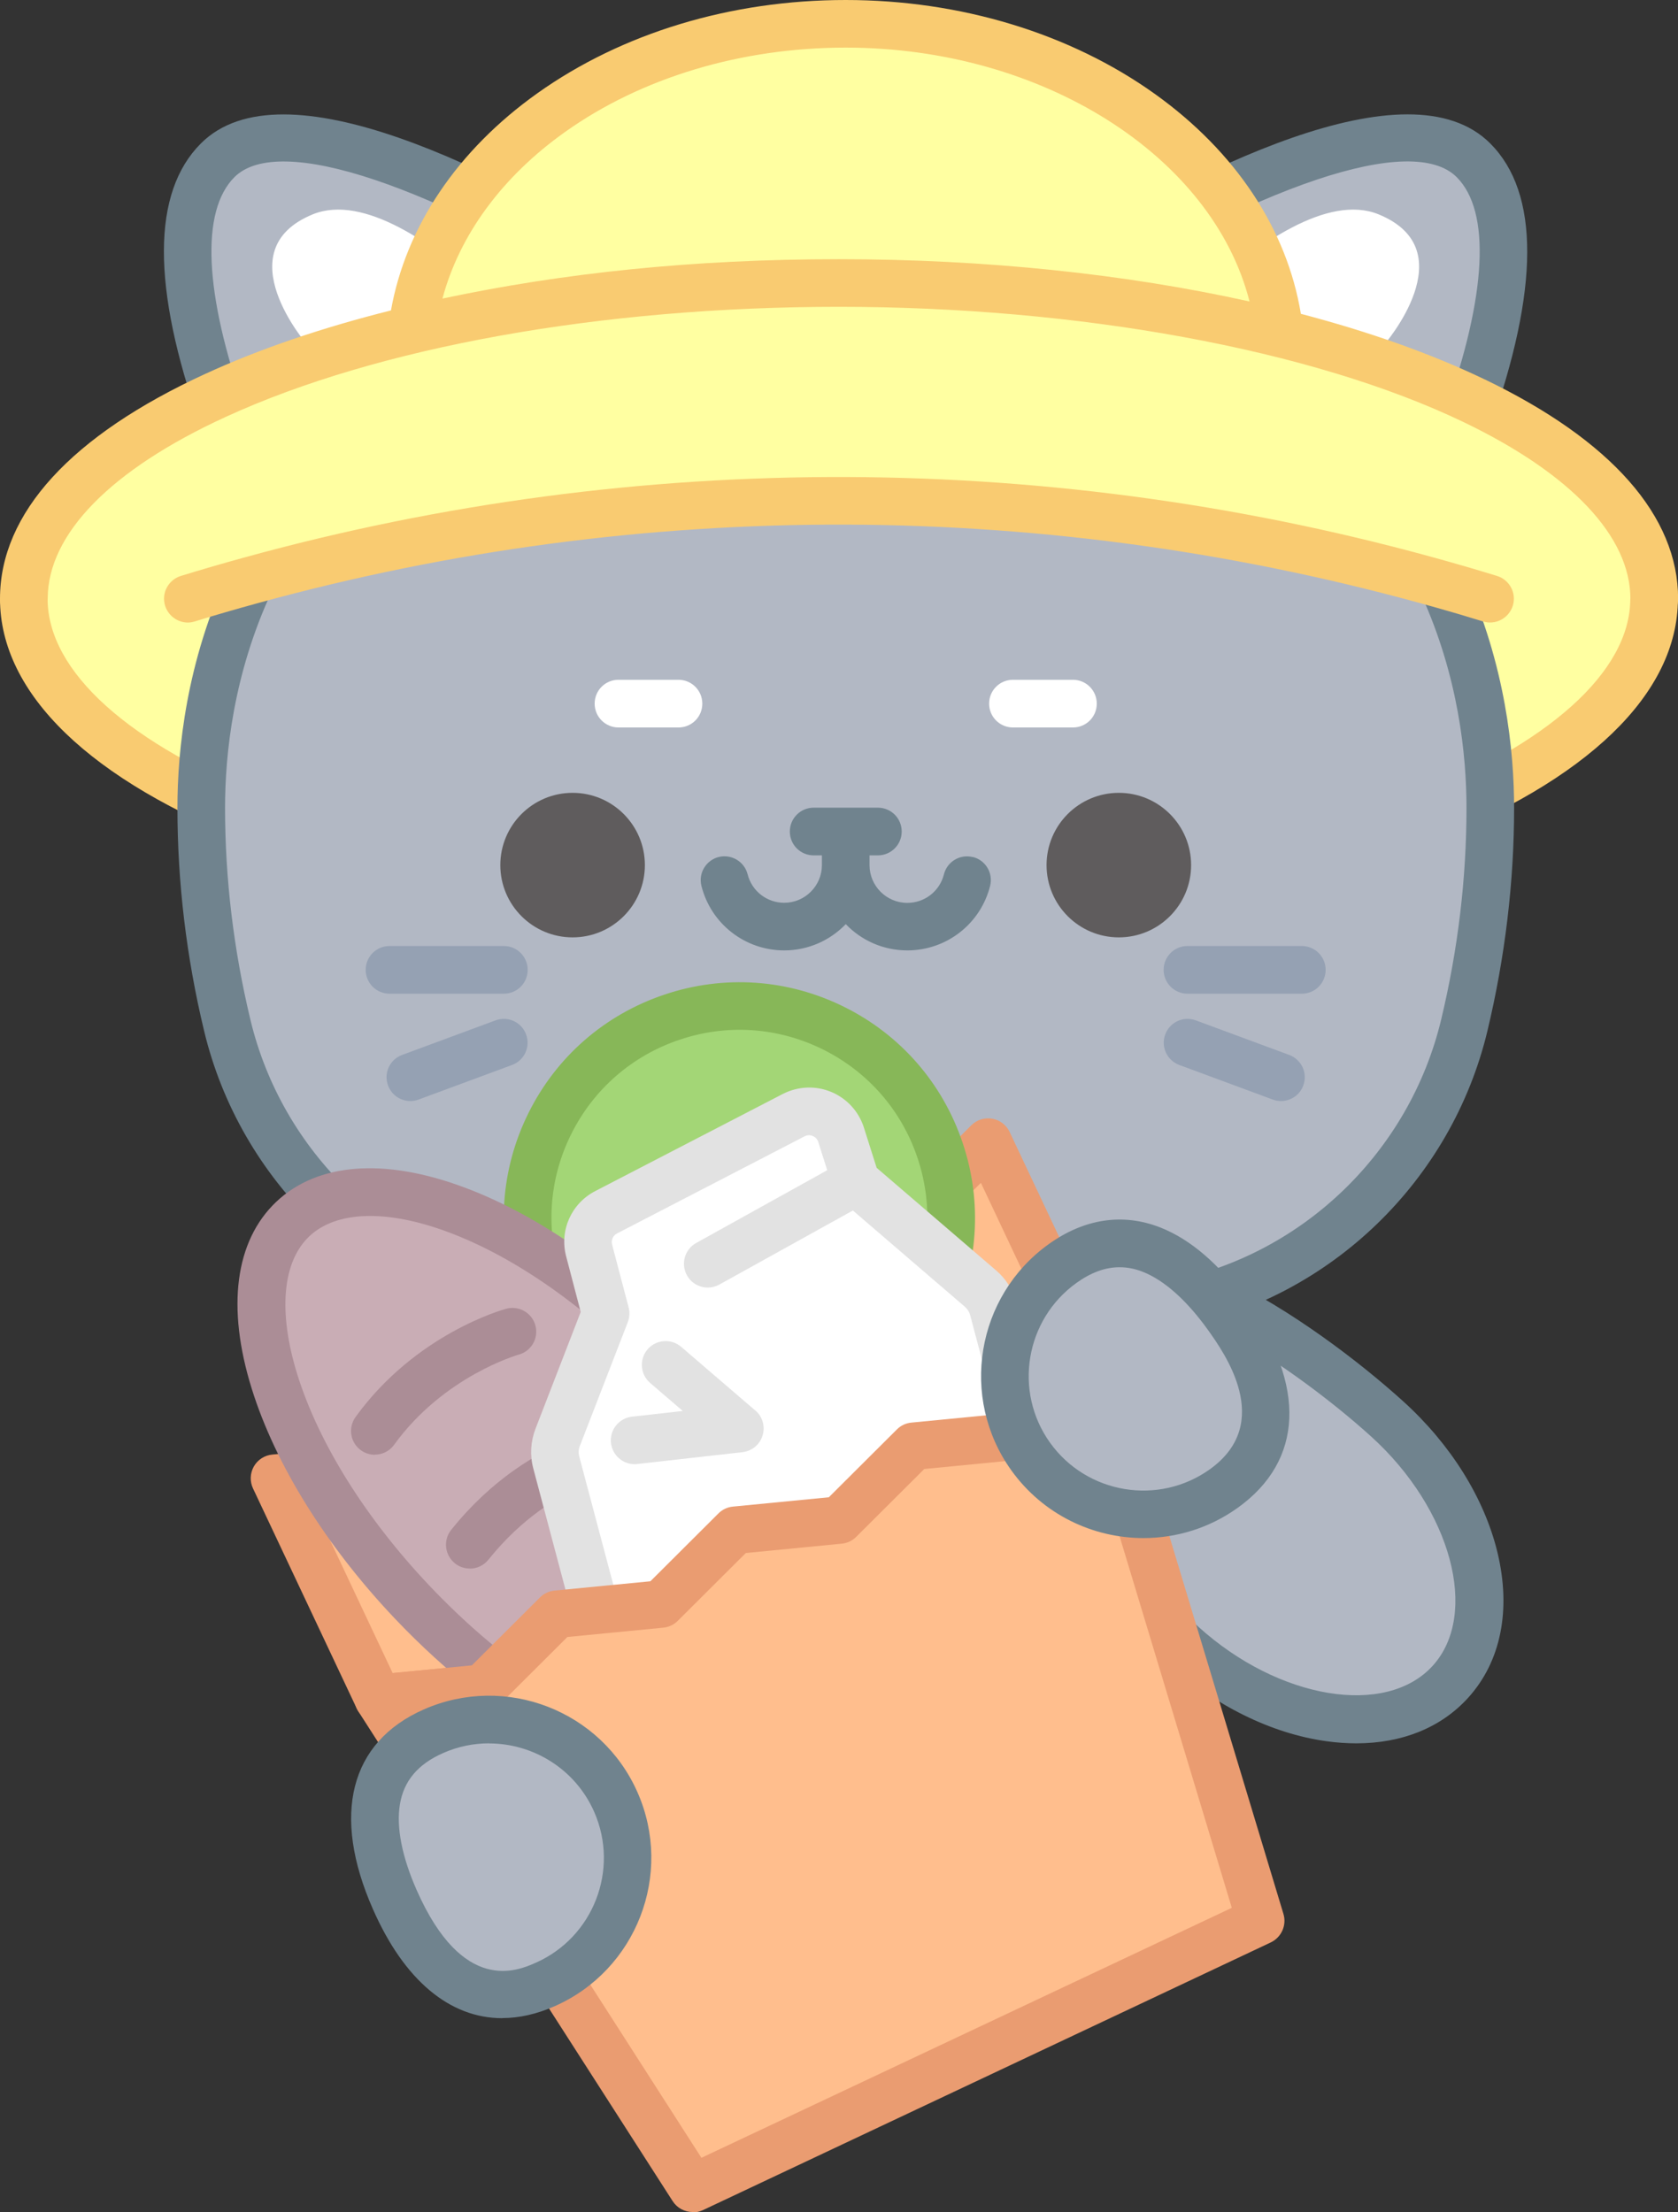 <?xml version="1.0" encoding="UTF-8"?>
<svg id="Capa_2" data-name="Capa 2" xmlns="http://www.w3.org/2000/svg" viewBox="0 0 167.39 220.69">
  <rect x="0" y="0" width="167.39" height="220.69" fill="#333333" stroke="none"/>
  <defs>
    <style>
      .cls-1 {
        fill: #ab8d96;
      }

      .cls-2 {
        fill: #5f5c5d;
      }

      .cls-3 {
        fill: #f9cb71;
      }

      .cls-4 {
        fill: #fff;
      }

      .cls-5 {
        fill: #e2e2e2;
      }

      .cls-6 {
        fill: #c9adb5;
      }

      .cls-7 {
        fill: #95a1b3;
      }

      .cls-8 {
        fill: #ea9c71;
      }

      .cls-9 {
        fill: #b2b8c4;
      }

      .cls-10 {
        fill: #ffffa1;
      }

      .cls-11 {
        fill: #ffbe8d;
      }

      .cls-12 {
        fill: #70838e;
      }

      .cls-13 {
        fill: #a3d676;
      }

      .cls-14 {
        fill: #87b758;
      }
    </style>
  </defs>
  <g id="OBJECTS">
    <g>
      <g>
        <path class="cls-9" d="M21.48,39.45c-2.91-8.97-4.45-18.76.25-23.45,7.63-7.63,31.95,6.25,42.66,12.98,5.3-.88,12.13-1.24,19.97-1.21,7.83-.03,14.68.33,19.97,1.21,10.71-6.73,35.04-20.62,42.67-12.98,4.8,4.8,3.09,14.89.07,23.99-14.9-7.17-37.75-11.76-63.37-11.76s-47.3,4.36-62.22,11.22Z"/>
        <g>
          <path class="cls-12" d="M19.96,42.34c-4.84-13.71-4.81-23.14.08-28.03,8.13-8.13,29.29,2.4,45.6,12.66l-2.53,4.02c-20.08-12.63-35.3-17.73-39.72-13.32-3.39,3.39-3.02,11.59,1.04,23.09l-4.48,1.58Z"/>
          <path class="cls-12" d="M148.59,42.82l-4.47-1.6c4.2-11.76,4.62-20.12,1.19-23.55-4.42-4.42-19.64.68-39.72,13.32l-2.53-4.02c16.31-10.27,37.47-20.8,45.6-12.66,4.94,4.94,4.92,14.53-.07,28.51Z"/>
        </g>
        <path class="cls-4" d="M138.05,34.42s1.24,2.81,1.44,5.95c.19,2.91-1.56,5.13-3.85,6.05-4.82-5.48-10.76-9.95-17.47-13.06.06-1.58.72-3.13,2.01-4.29,5.15-4.69,12.28-9.74,17.33-7.69,8.79,3.59.55,13.03.55,13.03Z"/>
        <path class="cls-4" d="M30.67,34.42s-1.24,2.81-1.44,5.95c-.19,2.91,1.56,5.13,3.85,6.05,4.82-5.48,10.76-9.95,17.47-13.06-.06-1.58-.72-3.13-2.01-4.29-5.15-4.69-12.28-9.74-17.33-7.69-8.79,3.59-.55,13.03-.55,13.03Z"/>
        <path class="cls-10" d="M127.79,36.01c0-18.57-19.44-33.63-43.42-33.63s-43.42,15.06-43.42,33.63"/>
        <path class="cls-10" d="M165.01,59.73c0-7.47-6.71-14.34-17.94-19.74-14.9-7.17-37.75-11.76-63.37-11.76s-47.3,4.36-62.22,11.22c-11.92,5.48-19.11,12.56-19.11,20.28h0c0,17.4,36.41,31.5,81.32,31.5s81.32-14.1,81.32-31.5"/>
        <path class="cls-3" d="M83.7,93.61c-22.01,0-42.73-3.33-58.36-9.39C9,77.89,0,69.2,0,59.74h4.75c0,7.26,8.13,14.57,22.3,20.06,15.09,5.85,35.21,9.06,56.64,9.06s41.55-3.22,56.64-9.06c14.17-5.49,22.3-12.8,22.3-20.06h4.75c0,9.46-9,18.16-25.34,24.49-15.63,6.05-36.35,9.39-58.36,9.39Z"/>
        <path class="cls-9" d="M143.92,58.34c3.42,7.52,4.73,15.35,4.73,22.26s-.86,14.46-2.6,21.69c-3.38,14.11-14.54,24.94-28.75,27.82-10.98,2.22-21.96,3.33-32.94,3.33s-21.96-1.11-32.94-3.33c-14.22-2.88-25.37-13.71-28.76-27.82-1.73-7.23-2.6-14.46-2.6-21.69s1.36-15.03,4.93-22.68c38.92-10.73,80.06-10.59,118.92.42Z"/>
        <path class="cls-12" d="M84.36,135.82c-11.09,0-22.33-1.14-33.41-3.38-15-3.04-27.01-14.66-30.59-29.59-1.77-7.36-2.66-14.85-2.66-22.25,0-5.78.89-14.58,5.15-23.69l4.3,2.01c-3.89,8.32-4.7,16.38-4.7,21.68,0,7.03.85,14.14,2.53,21.14,3.15,13.15,13.72,23.37,26.92,26.05,10.77,2.18,21.69,3.28,32.47,3.28s21.69-1.1,32.47-3.28c13.2-2.67,23.76-12.9,26.92-26.05,1.68-7,2.53-14.11,2.53-21.14,0-5.18-.78-13.08-4.52-21.28l4.32-1.97c4.09,8.98,4.95,17.6,4.95,23.25,0,7.4-.9,14.88-2.66,22.25-3.58,14.94-15.59,26.55-30.59,29.59-11.08,2.24-22.32,3.38-33.41,3.38Z"/>
        <g>
          <path class="cls-2" d="M118.82,86.31c0-3.98-3.23-7.21-7.21-7.21s-7.21,3.23-7.21,7.21,3.23,7.21,7.21,7.21,7.21-3.23,7.21-7.21Z"/>
          <path class="cls-2" d="M64.33,86.31c0-3.98-3.23-7.21-7.21-7.21s-7.21,3.23-7.21,7.21,3.23,7.21,7.21,7.21,7.21-3.23,7.21-7.21Z"/>
        </g>
        <g>
          <g>
            <path class="cls-7" d="M129.86,99.14h-11.4c-1.31,0-2.38-1.06-2.38-2.38s1.06-2.38,2.38-2.38h11.4c1.31,0,2.38,1.06,2.38,2.38s-1.06,2.38-2.38,2.38Z"/>
            <path class="cls-7" d="M127.78,109.85c-.27,0-.55-.05-.82-.15l-9.32-3.45c-1.23-.46-1.86-1.82-1.4-3.05.46-1.23,1.82-1.86,3.05-1.4l9.32,3.45c1.23.46,1.86,1.82,1.4,3.05-.35.96-1.26,1.55-2.23,1.55Z"/>
          </g>
          <g>
            <path class="cls-7" d="M50.26,99.14h-11.4c-1.31,0-2.38-1.06-2.38-2.38s1.06-2.38,2.38-2.38h11.4c1.31,0,2.38,1.06,2.38,2.38s-1.06,2.38-2.38,2.38Z"/>
            <path class="cls-7" d="M40.94,109.85c-.97,0-1.87-.59-2.23-1.55-.46-1.23.17-2.6,1.4-3.05l9.32-3.45c1.23-.46,2.6.17,3.05,1.4.46,1.23-.17,2.6-1.4,3.05l-9.32,3.45c-.27.1-.55.15-.82.15Z"/>
          </g>
        </g>
        <g>
          <path class="cls-4" d="M107.03,72.58h-5.98c-1.31,0-2.38-1.06-2.38-2.38s1.06-2.38,2.38-2.38h5.98c1.31,0,2.38,1.06,2.38,2.38s-1.06,2.38-2.38,2.38Z"/>
          <path class="cls-4" d="M67.68,72.58h-5.98c-1.31,0-2.38-1.06-2.38-2.38s1.06-2.38,2.38-2.38h5.98c1.31,0,2.38,1.06,2.38,2.38s-1.06,2.38-2.38,2.38Z"/>
        </g>
        <path class="cls-12" d="M97.04,85.51c-1.27-.32-2.56.45-2.88,1.73-.42,1.67-1.92,2.84-3.65,2.84-2.08,0-3.77-1.69-3.77-3.77,0-.02,0-.03,0-.05v-.92h.83c1.31,0,2.38-1.06,2.38-2.38s-1.06-2.38-2.38-2.38h-6.4c-1.31,0-2.38,1.06-2.38,2.38s1.06,2.38,2.38,2.38h.82v.97s0,.02,0,.02c-.01,2.06-1.7,3.74-3.76,3.74-1.73,0-3.23-1.17-3.65-2.84-.32-1.27-1.61-2.04-2.88-1.73-1.27.32-2.05,1.61-1.73,2.88.95,3.79,4.35,6.44,8.26,6.44,2.41,0,4.59-1.01,6.14-2.62,1.55,1.62,3.73,2.62,6.14,2.62,3.91,0,7.31-2.65,8.26-6.44.32-1.27-.45-2.56-1.72-2.88Z"/>
        <path class="cls-3" d="M148.1,37.85c-5.32-2.56-11.51-4.75-18.33-6.54-1.39-8.43-6.5-16.16-14.54-21.92C106.79,3.34,95.83,0,84.36,0s-22.3,3.3-30.72,9.28c-8.01,5.69-13.15,13.34-14.64,21.69-6.86,1.72-13.11,3.84-18.52,6.33C7.09,43.45,0,51.21,0,59.73c0,1.31,1.06,2.38,2.38,2.38s2.38-1.06,2.38-2.38c0-6.44,6.29-12.87,17.72-18.12,15.2-6.99,37.51-11,61.22-11s47.12,4.2,62.34,11.52c10.7,5.15,16.6,11.4,16.6,17.6,0,1.31,1.06,2.38,2.38,2.38s2.38-1.06,2.38-2.38c0-8.24-6.67-15.81-19.29-21.88ZM44.14,29.78c1.69-6.33,5.94-12.15,12.25-16.63,7.63-5.42,17.56-8.4,27.97-8.4,19.72,0,36.61,10.88,40.29,25.33-12.32-2.74-26.36-4.22-40.96-4.22s-27.56,1.38-39.56,3.93Z"/>
        <path class="cls-3" d="M18.74,62.11c-1.01,0-1.95-.66-2.27-1.68-.39-1.25.32-2.58,1.57-2.97,2.12-.65,4.25-1.27,6.33-1.84,39.35-10.85,80.92-10.7,120.19.43,1.5.42,3.06.88,4.78,1.41,1.25.39,1.96,1.72,1.57,2.97-.39,1.25-1.71,1.96-2.97,1.57-1.68-.52-3.21-.97-4.67-1.38-38.45-10.9-79.13-11.04-117.65-.42-2.04.56-4.12,1.16-6.19,1.8-.23.07-.47.11-.7.11Z"/>
      </g>
      <path class="cls-9" d="M138.38,141.56c9.12,8.26,11.95,20,6.32,26.22-5.63,6.22-17.59,4.57-26.72-3.7-9.12-8.26-16.62-29.08-10.99-35.3,5.63-6.22,22.26,4.51,31.39,12.77Z"/>
      <path class="cls-12" d="M135.3,173.93c-.96,0-1.95-.07-2.97-.21-5.51-.76-11.17-3.56-15.94-7.87-4.65-4.21-9.13-11.65-11.69-19.43-1.35-4.11-4.01-14.2.53-19.22,7.42-8.19,25.97,4.66,34.74,12.6,4.76,4.31,8.1,9.67,9.41,15.08,1.38,5.74.35,10.89-2.92,14.5-2.7,2.98-6.59,4.55-11.16,4.55ZM111.8,129.31c-1.36,0-2.4.35-3.05,1.07-4.32,4.78,2.25,24.18,10.82,31.94,8,7.24,18.7,9.01,23.36,3.86,4.66-5.15,1.85-15.62-6.16-22.87-3.94-3.57-10.33-8.45-16.45-11.44-3.47-1.7-6.4-2.57-8.53-2.57Z"/>
      <g>
        <polygon class="cls-11" points="27.39 147.48 37.74 169.45 48.14 168.43 55.55 161.05 65.95 160.04 73.34 152.66 83.74 151.65 91.14 144.28 101.53 143.26 108.92 135.89 98.57 113.93 91.18 121.31 80.78 122.31 73.39 129.69 62.99 130.7 55.6 138.08 45.19 139.09 37.79 146.48 27.39 147.48"/>
        <path class="cls-8" d="M37.74,171.82c-.91,0-1.75-.53-2.15-1.36l-10.35-21.96c-.33-.7-.3-1.51.08-2.19.38-.67,1.07-1.12,1.84-1.19l9.56-.93,6.8-6.78c.39-.39.9-.63,1.45-.68l9.55-.92,6.79-6.78c.39-.39.9-.63,1.45-.68l9.55-.92,6.79-6.78c.39-.39.9-.63,1.45-.68l9.55-.92,6.79-6.78c.55-.55,1.32-.79,2.09-.66.76.13,1.41.63,1.74,1.33l10.35,21.96c.43.91.24,1.99-.47,2.69l-7.39,7.38c-.39.39-.9.63-1.45.68l-9.55.92-6.79,6.78c-.39.39-.9.63-1.45.68l-9.55.92-6.79,6.78c-.39.39-.9.63-1.45.68l-9.55.92-6.8,6.78c-.39.39-.9.63-1.45.68l-10.4,1.01c-.08,0-.15.01-.23.01ZM30.97,149.52l8.2,17.4,7.89-.77,6.8-6.78c.39-.39.9-.63,1.45-.68l9.55-.92,6.79-6.78c.39-.39.9-.63,1.45-.68l9.55-.92,6.79-6.78c.39-.39.9-.63,1.45-.68l9.55-.92,5.61-5.6-8.2-17.4-5.01,5c-.39.39-.9.63-1.45.68l-9.55.92-6.79,6.78c-.39.39-.9.63-1.45.68l-9.55.92-6.79,6.78c-.39.39-.9.63-1.45.68l-9.55.92-6.8,6.78c-.39.39-.9.63-1.45.68l-7.05.68Z"/>
        <circle class="cls-13" cx="73.76" cy="121.5" r="21.12" transform="translate(-42.34 39.5) rotate(-23.51)"/>
        <path class="cls-14" d="M73.78,145c-9.82,0-19-6.21-22.29-16.02h0c-2-5.95-1.56-12.32,1.23-17.94,2.79-5.62,7.61-9.81,13.56-11.81,5.95-2,12.32-1.56,17.94,1.23,5.62,2.79,9.81,7.61,11.81,13.56,2,5.95,1.56,12.32-1.23,17.94-2.79,5.62-7.61,9.82-13.56,11.81-2.47.83-4.99,1.22-7.46,1.22ZM55.99,127.47c3.29,9.8,13.94,15.09,23.74,11.8,9.8-3.29,15.09-13.94,11.8-23.74-1.59-4.75-4.94-8.59-9.42-10.82-4.48-2.23-9.57-2.58-14.31-.98-4.75,1.59-8.59,4.94-10.82,9.42-2.23,4.48-2.58,9.57-.98,14.31h0Z"/>
        <ellipse class="cls-6" cx="53.89" cy="147.69" rx="17.63" ry="35.91" transform="translate(-86.8 77.53) rotate(-43.45)"/>
        <path class="cls-1" d="M37.39,145.14c-.48,0-.97-.15-1.39-.45-1.06-.77-1.3-2.25-.53-3.32,5.99-8.28,14.67-10.7,15.03-10.8,1.27-.34,2.57.41,2.91,1.67.34,1.26-.4,2.57-1.67,2.91h0c-.07.02-7.46,2.13-12.43,9-.46.64-1.19.98-1.93.98Z"/>
        <path class="cls-1" d="M46.86,156.49c-.52,0-1.05-.17-1.48-.52-1.02-.82-1.19-2.32-.37-3.34,8.02-10,17.83-10.62,18.25-10.64,1.32-.07,2.43.94,2.5,2.25.07,1.31-.93,2.42-2.24,2.5-.36.02-8.18.62-14.8,8.87-.47.58-1.16.89-1.85.89Z"/>
        <path class="cls-1" d="M70.91,178.8c-9.04,0-21.09-6.31-31.55-17.35-6.84-7.22-11.9-15.36-14.25-22.91-2.53-8.12-1.66-14.74,2.45-18.64,4.11-3.89,10.77-4.41,18.74-1.44,7.42,2.76,15.27,8.25,22.11,15.47,14.76,15.58,19.95,33.84,11.8,41.55-2.37,2.25-5.58,3.32-9.3,3.32ZM42.82,158.18c13.79,14.56,28.79,18.92,34.14,13.85,5.35-5.07,1.81-20.27-11.98-34.83-6.35-6.7-13.56-11.78-20.31-14.29-6.1-2.27-11.14-2.11-13.82.44-2.69,2.55-3.12,7.57-1.19,13.78,2.14,6.87,6.82,14.35,13.17,21.06Z"/>
        <g>
          <path class="cls-4" d="M60.42,131.03l-1.65-6.27c-.4-1.51.31-3.1,1.7-3.82l18.71-9.69c1.84-.96,4.11-.02,4.73,1.96l1.47,4.66,12.42,10.68c.62.53,1.07,1.24,1.28,2.03l7.62,28.73c.49,1.85-.38,3.8-2.1,4.66l-21.39,10.72c-.51.26-1.08.4-1.65.43l-14.88.61c-1.9.08-3.59-1.17-4.08-3.01l-7.12-26.81c-.22-.83-.17-1.7.14-2.5l4.79-12.37Z"/>
          <g>
            <path class="cls-5" d="M75.34,140.72l-7.39-6.35c-1-.85-2.49-.74-3.35.25-.85,1-.74,2.49.25,3.35l3.26,2.8-5.07.57c-1.3.15-2.24,1.32-2.09,2.63.14,1.21,1.16,2.11,2.36,2.11.09,0,.18,0,.27-.02l10.49-1.18c.94-.11,1.73-.76,2-1.66.28-.9,0-1.89-.72-2.5Z"/>
            <path class="cls-5" d="M109,158.69l-7.62-28.73c-.33-1.26-1.03-2.38-2.02-3.22l-11.91-10.23-1.27-4.01c-.51-1.61-1.7-2.91-3.26-3.56-1.56-.65-3.32-.57-4.83.2l-18.71,9.69c-2.39,1.24-3.59,3.93-2.9,6.53l1.45,5.53-4.51,11.65c-.49,1.27-.57,2.65-.22,3.97l7.12,26.81c.76,2.85,3.28,4.78,6.2,4.78.09,0,.18,0,.27,0l14.88-.61c.92-.04,1.8-.26,2.62-.68l21.39-10.72c2.71-1.36,4.11-4.47,3.33-7.39ZM103.54,161.84l-21.39,10.72c-.21.11-.44.17-.68.18l-14.88.61c-.8.02-1.48-.48-1.69-1.24l-7.12-26.81c-.09-.34-.07-.7.06-1.03l4.79-12.37c.18-.47.21-.98.08-1.46l-1.65-6.27c-.12-.44.09-.9.49-1.11l18.71-9.69c.16-.08.31-.11.44-.11.16,0,.29.04.38.08.16.06.44.23.55.6l.89,2.81-13.07,7.26c-1.15.64-1.56,2.08-.92,3.23.43.78,1.24,1.22,2.08,1.22.39,0,.79-.1,1.15-.3l13.32-7.39,11.17,9.6c.26.22.44.51.53.84l7.62,28.73c.2.76-.16,1.57-.87,1.93Z"/>
          </g>
        </g>
        <polygon class="cls-11" points="37.74 169.44 69.1 218.31 125.75 191.61 108.92 135.89 101.53 143.26 91.13 144.27 83.74 151.65 73.34 152.66 65.95 160.04 55.55 161.05 48.14 168.43 37.74 169.44"/>
        <path class="cls-8" d="M69.1,220.69c-.79,0-1.55-.39-2-1.09l-31.36-48.87c-.45-.7-.5-1.57-.14-2.32.36-.74,1.08-1.25,1.91-1.33l9.56-.93,6.8-6.78c.39-.39.9-.63,1.45-.68l9.56-.93,6.79-6.77c.39-.39.9-.63,1.45-.68l9.56-.93,6.79-6.77c.39-.39.9-.63,1.45-.68l9.55-.93,6.79-6.77c.59-.59,1.45-.83,2.26-.62.81.2,1.45.82,1.69,1.62l16.82,55.72c.34,1.13-.2,2.33-1.26,2.84l-56.65,26.71c-.33.15-.67.23-1.01.23ZM41.84,171.43l28.13,43.85,52.91-24.94-15.09-49.97-4.59,4.58c-.39.39-.9.63-1.45.68l-9.55.93-6.79,6.77c-.39.39-.9.63-1.45.68l-9.56.93-6.79,6.77c-.39.39-.9.63-1.45.68l-9.56.93-6.8,6.78c-.39.39-.9.63-1.45.68l-6.53.64Z"/>
      </g>
      <g>
        <path class="cls-9" d="M122.43,131.28c4.44,6.2,5.87,12.78-.33,17.22-6.2,4.44-14.82,3.01-19.27-3.18s-3.01-14.83,3.18-19.27c6.2-4.44,11.97-.97,16.42,5.23Z"/>
        <path class="cls-12" d="M114.07,153.45c-5.05,0-10.02-2.35-13.18-6.75-5.2-7.25-3.52-17.38,3.73-22.58,3.55-2.54,7.39-3.12,11.12-1.66,3.03,1.19,5.93,3.69,8.61,7.43,5.99,8.36,5.67,15.85-.88,20.54-2.85,2.04-6.14,3.02-9.4,3.02ZM111.68,126.43c-1.42,0-2.84.52-4.29,1.56-5.12,3.67-6.31,10.83-2.64,15.95,3.67,5.12,10.83,6.31,15.95,2.64,6.44-4.62,1.43-11.61-.21-13.91h0c-2.11-2.94-4.35-4.94-6.48-5.78-.78-.31-1.55-.46-2.33-.46Z"/>
      </g>
      <g>
        <path class="cls-9" d="M39.38,189.51c-3.07-6.98-3.12-13.71,3.86-16.79,6.98-3.08,15.13.09,18.2,7.07,3.07,6.98-.09,15.13-7.07,18.2-6.98,3.07-11.92-1.5-14.99-8.48Z"/>
        <path class="cls-12" d="M50.1,201.35c-5.22,0-9.77-3.76-12.9-10.88-4.15-9.41-2.3-16.67,5.07-19.92,8.17-3.6,17.74.12,21.33,8.28,3.6,8.17-.12,17.74-8.28,21.33-1.79.79-3.54,1.18-5.22,1.18ZM48.79,173.93c-1.54,0-3.1.31-4.59.97-2.52,1.11-3.93,2.79-4.31,5.14-.37,2.26.21,5.21,1.67,8.52,4.61,10.46,10.07,8.06,11.86,7.27,5.77-2.54,8.39-9.3,5.85-15.07-1.88-4.27-6.08-6.82-10.48-6.82Z"/>
      </g>
    </g>
  </g>
</svg>